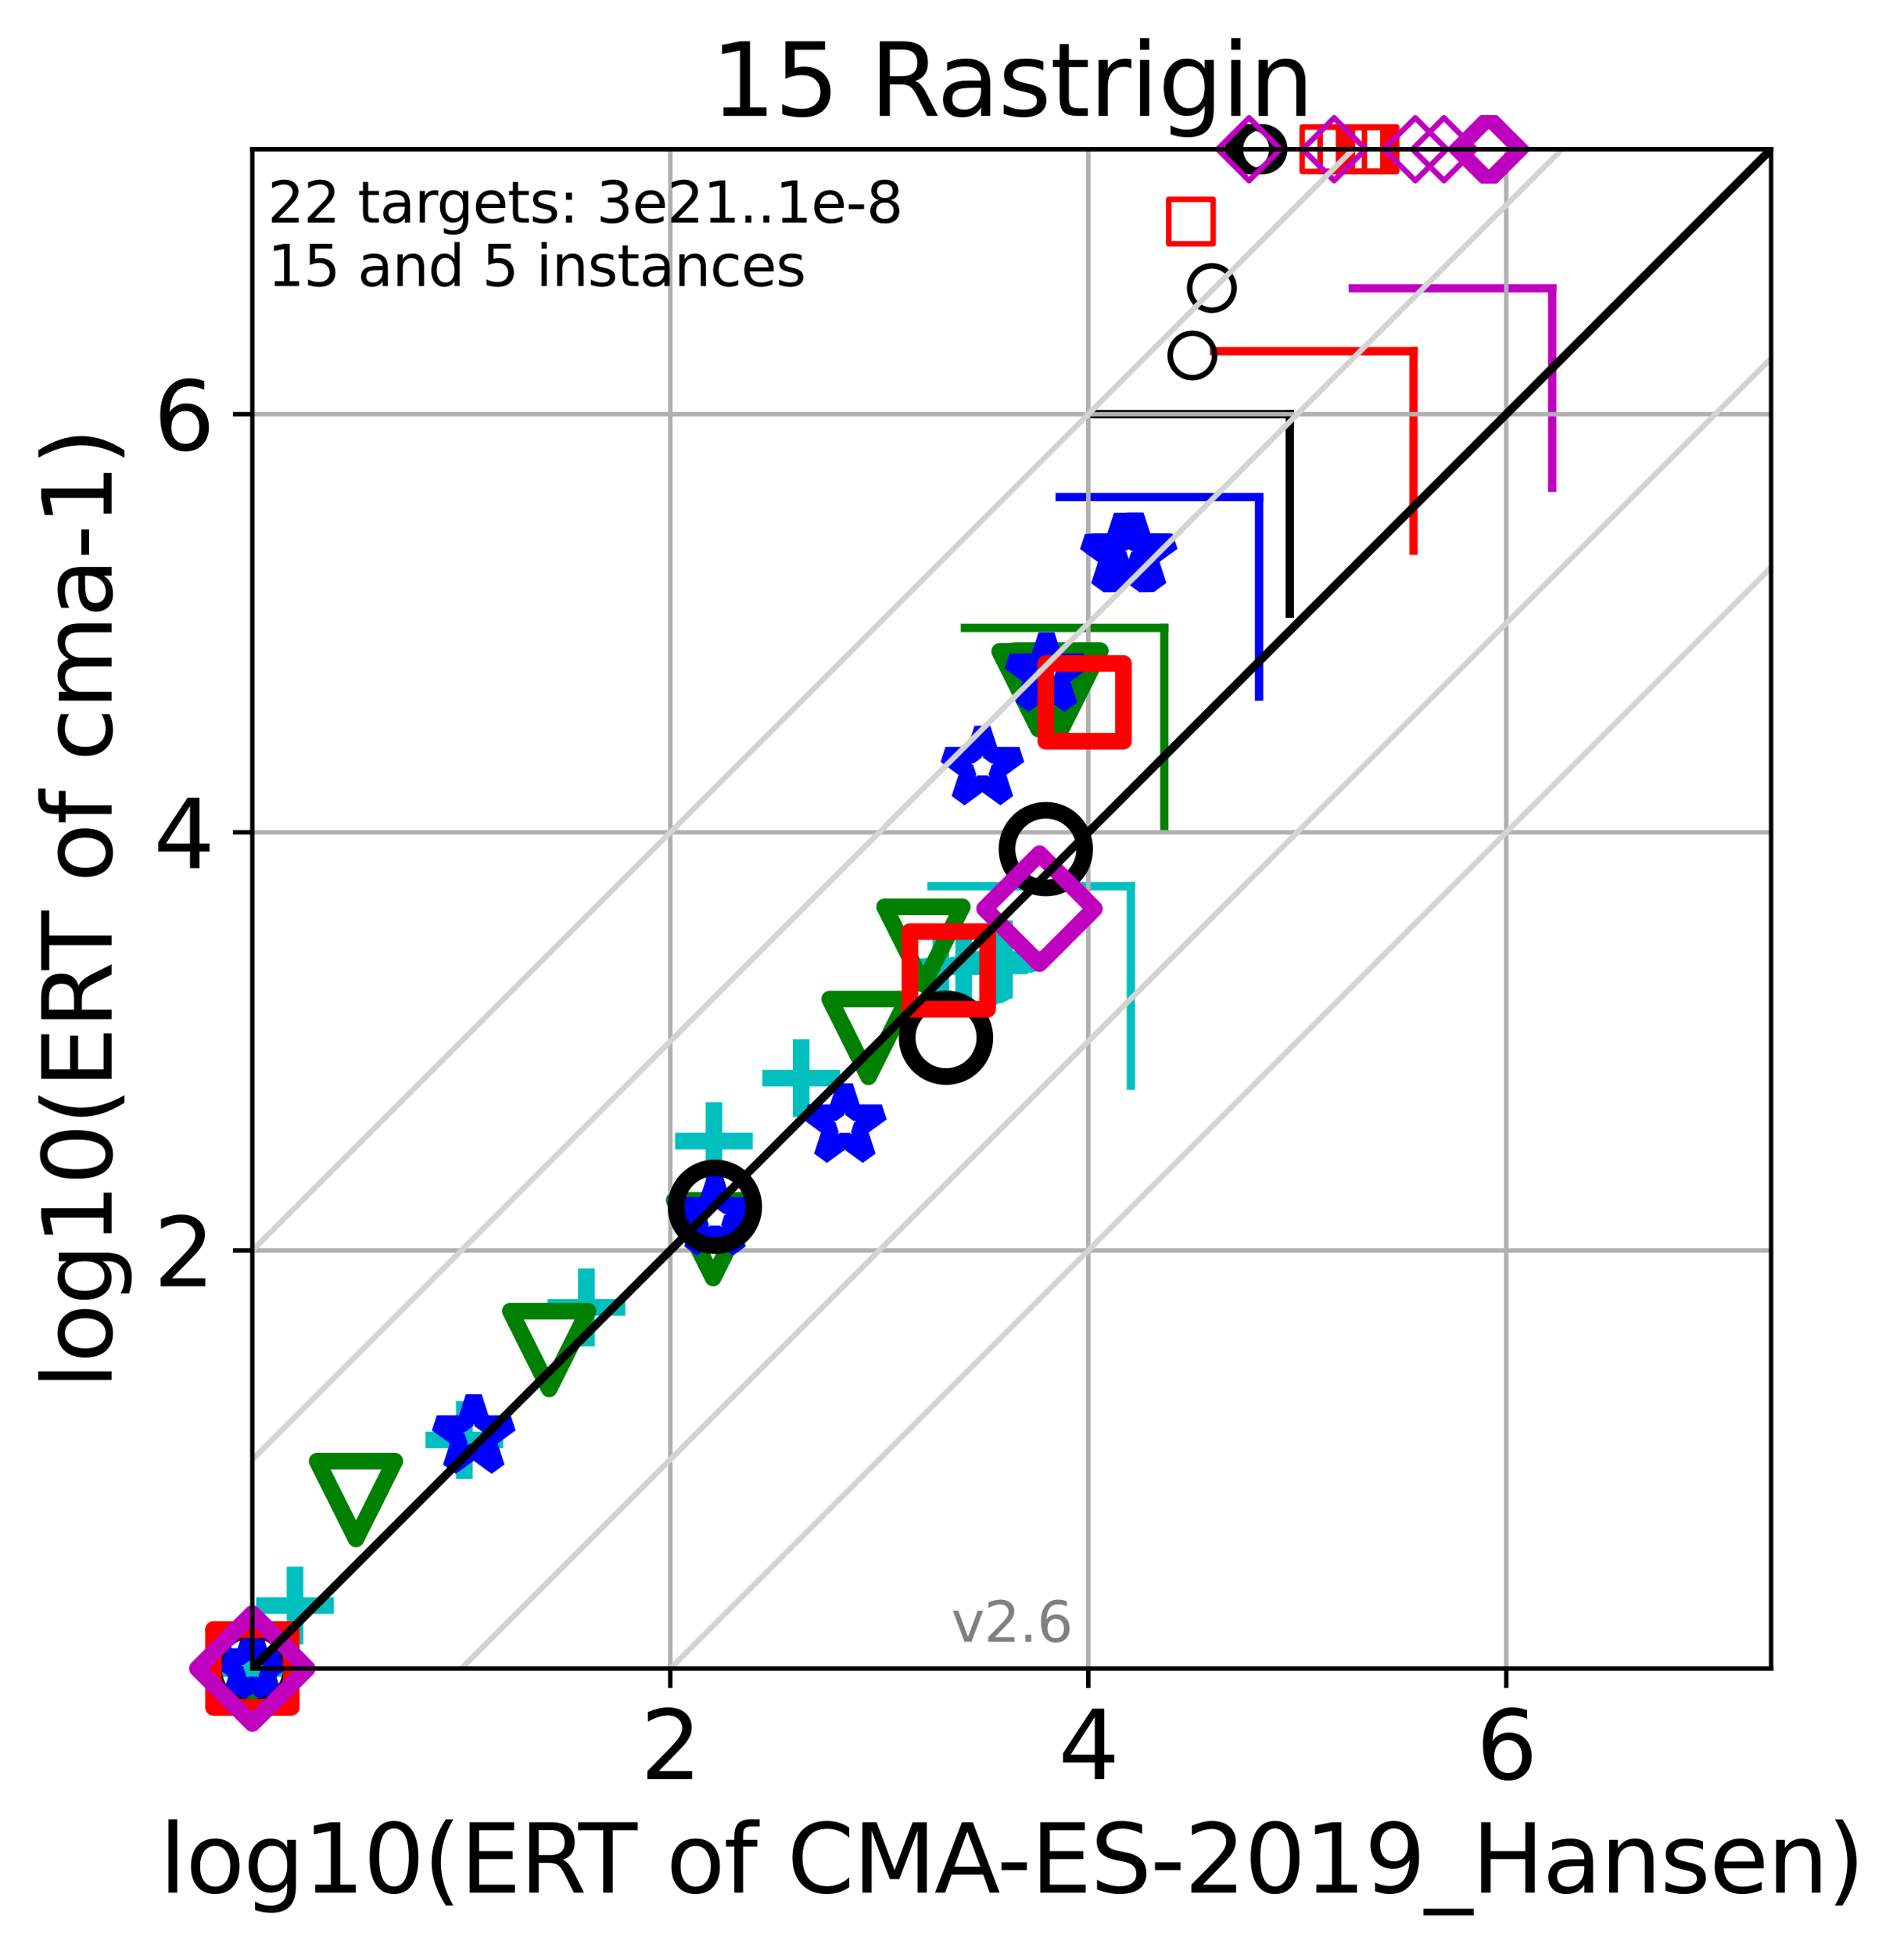 <?xml version="1.0" encoding="utf-8" standalone="no"?>
<!DOCTYPE svg PUBLIC "-//W3C//DTD SVG 1.1//EN"
  "http://www.w3.org/Graphics/SVG/1.1/DTD/svg11.dtd">
<svg xmlns:xlink="http://www.w3.org/1999/xlink" width="343.054pt" height="352.096pt" viewBox="0 0 343.054 352.096" xmlns="http://www.w3.org/2000/svg" version="1.1">
 <defs>
  <style type="text/css">*{stroke-linejoin: round; stroke-linecap: butt}</style>
 </defs>
 <g id="figure_1">
  <g id="patch_1">
   <path d="M 0 352.096 
L 343.054 352.096 
L 343.054 0 
L 0 0 
z
" style="fill: #ffffff"/>
  </g>
  <g id="axes_1">
   <g id="patch_2">
    <path d="M 45.469 300.517 
L 319.109 300.517 
L 319.109 26.877 
L 45.469 26.877 
z
" style="fill: #ffffff"/>
   </g>
   <g id="line2d_1">
    <path d="M 203.756 195.548 
L 203.756 159.618 
" clip-path="url(#pf70900d692)" style="fill: none; stroke: #00bfbf; stroke-width: 1.5; stroke-linecap: square"/>
   </g>
   <g id="line2d_2">
    <path d="M 167.825 159.618 
L 203.756 159.618 
" clip-path="url(#pf70900d692)" style="fill: none; stroke: #00bfbf; stroke-width: 1.5; stroke-linecap: square"/>
   </g>
   <g id="line2d_3">
    <path d="M 209.786 149.016 
L 209.786 113.086 
" clip-path="url(#pf70900d692)" style="fill: none; stroke: #008000; stroke-width: 1.5; stroke-linecap: square"/>
   </g>
   <g id="line2d_4">
    <path d="M 173.856 113.086 
L 209.786 113.086 
" clip-path="url(#pf70900d692)" style="fill: none; stroke: #008000; stroke-width: 1.5; stroke-linecap: square"/>
   </g>
   <g id="line2d_5">
    <path d="M 226.854 125.453 
L 226.854 89.522 
" clip-path="url(#pf70900d692)" style="fill: none; stroke: #0000ff; stroke-width: 1.5; stroke-linecap: square"/>
   </g>
   <g id="line2d_6">
    <path d="M 190.924 89.522 
L 226.854 89.522 
" clip-path="url(#pf70900d692)" style="fill: none; stroke: #0000ff; stroke-width: 1.5; stroke-linecap: square"/>
   </g>
   <g id="line2d_7">
    <path d="M 232.385 110.527 
L 232.385 74.597 
" clip-path="url(#pf70900d692)" style="fill: none; stroke: #000000; stroke-width: 1.5; stroke-linecap: square"/>
   </g>
   <g id="line2d_8">
    <path d="M 196.455 74.597 
L 232.385 74.597 
" clip-path="url(#pf70900d692)" style="fill: none; stroke: #000000; stroke-width: 1.5; stroke-linecap: square"/>
   </g>
   <g id="line2d_9">
    <path d="M 254.68 99.193 
L 254.68 63.262 
" clip-path="url(#pf70900d692)" style="fill: none; stroke: #ff0000; stroke-width: 1.5; stroke-linecap: square"/>
   </g>
   <g id="line2d_10">
    <path d="M 218.75 63.262 
L 254.68 63.262 
" clip-path="url(#pf70900d692)" style="fill: none; stroke: #ff0000; stroke-width: 1.5; stroke-linecap: square"/>
   </g>
   <g id="line2d_11">
    <path d="M 279.665 87.858 
L 279.665 51.928 
" clip-path="url(#pf70900d692)" style="fill: none; stroke: #bf00bf; stroke-width: 1.5; stroke-linecap: square"/>
   </g>
   <g id="line2d_12">
    <path d="M 243.734 51.928 
L 279.665 51.928 
" clip-path="url(#pf70900d692)" style="fill: none; stroke: #bf00bf; stroke-width: 1.5; stroke-linecap: square"/>
   </g>
   <g id="matplotlib.axis_1">
    <g id="xtick_1">
     <g id="line2d_13">
      <path d="M 120.776 300.517 
L 120.776 26.877 
" clip-path="url(#pf70900d692)" style="fill: none; stroke: #b0b0b0; stroke-width: 0.8; stroke-linecap: square"/>
     </g>
     <g id="line2d_14">
      <defs>
       <path id="m48f3c6ae04" d="M 0 0 
L 0 3.5 
" style="stroke: #000000; stroke-width: 0.8"/>
      </defs>
      <g>
       <use xlink:href="#m48f3c6ae04" x="120.776" y="300.517" style="stroke: #000000; stroke-width: 0.8"/>
      </g>
     </g>
     <g id="text_1">
      <!-- 2 -->
      <g transform="translate(115.368 320.435)scale(0.17 -0.17)">
       <defs>
        <path id="DejaVuSans-32" d="M 1228 531 
L 3431 531 
L 3431 0 
L 469 0 
L 469 531 
Q 828 903 1448 1529 
Q 2069 2156 2228 2338 
Q 2531 2678 2651 2914 
Q 2772 3150 2772 3378 
Q 2772 3750 2511 3984 
Q 2250 4219 1831 4219 
Q 1534 4219 1204 4116 
Q 875 4013 500 3803 
L 500 4441 
Q 881 4594 1212 4672 
Q 1544 4750 1819 4750 
Q 2544 4750 2975 4387 
Q 3406 4025 3406 3419 
Q 3406 3131 3298 2873 
Q 3191 2616 2906 2266 
Q 2828 2175 2409 1742 
Q 1991 1309 1228 531 
z
" transform="scale(0.016)"/>
       </defs>
       <use xlink:href="#DejaVuSans-32"/>
      </g>
     </g>
    </g>
    <g id="xtick_2">
     <g id="line2d_15">
      <path d="M 196.082 300.517 
L 196.082 26.877 
" clip-path="url(#pf70900d692)" style="fill: none; stroke: #b0b0b0; stroke-width: 0.8; stroke-linecap: square"/>
     </g>
     <g id="line2d_16">
      <g>
       <use xlink:href="#m48f3c6ae04" x="196.082" y="300.517" style="stroke: #000000; stroke-width: 0.8"/>
      </g>
     </g>
     <g id="text_2">
      <!-- 4 -->
      <g transform="translate(190.674 320.435)scale(0.17 -0.17)">
       <defs>
        <path id="DejaVuSans-34" d="M 2419 4116 
L 825 1625 
L 2419 1625 
L 2419 4116 
z
M 2253 4666 
L 3047 4666 
L 3047 1625 
L 3713 1625 
L 3713 1100 
L 3047 1100 
L 3047 0 
L 2419 0 
L 2419 1100 
L 313 1100 
L 313 1709 
L 2253 4666 
z
" transform="scale(0.016)"/>
       </defs>
       <use xlink:href="#DejaVuSans-34"/>
      </g>
     </g>
    </g>
    <g id="xtick_3">
     <g id="line2d_17">
      <path d="M 271.389 300.517 
L 271.389 26.877 
" clip-path="url(#pf70900d692)" style="fill: none; stroke: #b0b0b0; stroke-width: 0.8; stroke-linecap: square"/>
     </g>
     <g id="line2d_18">
      <g>
       <use xlink:href="#m48f3c6ae04" x="271.389" y="300.517" style="stroke: #000000; stroke-width: 0.8"/>
      </g>
     </g>
     <g id="text_3">
      <!-- 6 -->
      <g transform="translate(265.981 320.435)scale(0.17 -0.17)">
       <defs>
        <path id="DejaVuSans-36" d="M 2113 2584 
Q 1688 2584 1439 2293 
Q 1191 2003 1191 1497 
Q 1191 994 1439 701 
Q 1688 409 2113 409 
Q 2538 409 2786 701 
Q 3034 994 3034 1497 
Q 3034 2003 2786 2293 
Q 2538 2584 2113 2584 
z
M 3366 4563 
L 3366 3988 
Q 3128 4100 2886 4159 
Q 2644 4219 2406 4219 
Q 1781 4219 1451 3797 
Q 1122 3375 1075 2522 
Q 1259 2794 1537 2939 
Q 1816 3084 2150 3084 
Q 2853 3084 3261 2657 
Q 3669 2231 3669 1497 
Q 3669 778 3244 343 
Q 2819 -91 2113 -91 
Q 1303 -91 875 529 
Q 447 1150 447 2328 
Q 447 3434 972 4092 
Q 1497 4750 2381 4750 
Q 2619 4750 2861 4703 
Q 3103 4656 3366 4563 
z
" transform="scale(0.016)"/>
       </defs>
       <use xlink:href="#DejaVuSans-36"/>
      </g>
     </g>
    </g>
    <g id="text_4">
     <!-- log10(ERT of CMA-ES-2019_Hansen) -->
     <g transform="translate(28.725 340.887)scale(0.17 -0.17)">
      <defs>
       <path id="DejaVuSans-6c" d="M 603 4863 
L 1178 4863 
L 1178 0 
L 603 0 
L 603 4863 
z
" transform="scale(0.016)"/>
       <path id="DejaVuSans-6f" d="M 1959 3097 
Q 1497 3097 1228 2736 
Q 959 2375 959 1747 
Q 959 1119 1226 758 
Q 1494 397 1959 397 
Q 2419 397 2687 759 
Q 2956 1122 2956 1747 
Q 2956 2369 2687 2733 
Q 2419 3097 1959 3097 
z
M 1959 3584 
Q 2709 3584 3137 3096 
Q 3566 2609 3566 1747 
Q 3566 888 3137 398 
Q 2709 -91 1959 -91 
Q 1206 -91 779 398 
Q 353 888 353 1747 
Q 353 2609 779 3096 
Q 1206 3584 1959 3584 
z
" transform="scale(0.016)"/>
       <path id="DejaVuSans-67" d="M 2906 1791 
Q 2906 2416 2648 2759 
Q 2391 3103 1925 3103 
Q 1463 3103 1205 2759 
Q 947 2416 947 1791 
Q 947 1169 1205 825 
Q 1463 481 1925 481 
Q 2391 481 2648 825 
Q 2906 1169 2906 1791 
z
M 3481 434 
Q 3481 -459 3084 -895 
Q 2688 -1331 1869 -1331 
Q 1566 -1331 1297 -1286 
Q 1028 -1241 775 -1147 
L 775 -588 
Q 1028 -725 1275 -790 
Q 1522 -856 1778 -856 
Q 2344 -856 2625 -561 
Q 2906 -266 2906 331 
L 2906 616 
Q 2728 306 2450 153 
Q 2172 0 1784 0 
Q 1141 0 747 490 
Q 353 981 353 1791 
Q 353 2603 747 3093 
Q 1141 3584 1784 3584 
Q 2172 3584 2450 3431 
Q 2728 3278 2906 2969 
L 2906 3500 
L 3481 3500 
L 3481 434 
z
" transform="scale(0.016)"/>
       <path id="DejaVuSans-31" d="M 794 531 
L 1825 531 
L 1825 4091 
L 703 3866 
L 703 4441 
L 1819 4666 
L 2450 4666 
L 2450 531 
L 3481 531 
L 3481 0 
L 794 0 
L 794 531 
z
" transform="scale(0.016)"/>
       <path id="DejaVuSans-30" d="M 2034 4250 
Q 1547 4250 1301 3770 
Q 1056 3291 1056 2328 
Q 1056 1369 1301 889 
Q 1547 409 2034 409 
Q 2525 409 2770 889 
Q 3016 1369 3016 2328 
Q 3016 3291 2770 3770 
Q 2525 4250 2034 4250 
z
M 2034 4750 
Q 2819 4750 3233 4129 
Q 3647 3509 3647 2328 
Q 3647 1150 3233 529 
Q 2819 -91 2034 -91 
Q 1250 -91 836 529 
Q 422 1150 422 2328 
Q 422 3509 836 4129 
Q 1250 4750 2034 4750 
z
" transform="scale(0.016)"/>
       <path id="DejaVuSans-28" d="M 1984 4856 
Q 1566 4138 1362 3434 
Q 1159 2731 1159 2009 
Q 1159 1288 1364 580 
Q 1569 -128 1984 -844 
L 1484 -844 
Q 1016 -109 783 600 
Q 550 1309 550 2009 
Q 550 2706 781 3412 
Q 1013 4119 1484 4856 
L 1984 4856 
z
" transform="scale(0.016)"/>
       <path id="DejaVuSans-45" d="M 628 4666 
L 3578 4666 
L 3578 4134 
L 1259 4134 
L 1259 2753 
L 3481 2753 
L 3481 2222 
L 1259 2222 
L 1259 531 
L 3634 531 
L 3634 0 
L 628 0 
L 628 4666 
z
" transform="scale(0.016)"/>
       <path id="DejaVuSans-52" d="M 2841 2188 
Q 3044 2119 3236 1894 
Q 3428 1669 3622 1275 
L 4263 0 
L 3584 0 
L 2988 1197 
Q 2756 1666 2539 1819 
Q 2322 1972 1947 1972 
L 1259 1972 
L 1259 0 
L 628 0 
L 628 4666 
L 2053 4666 
Q 2853 4666 3247 4331 
Q 3641 3997 3641 3322 
Q 3641 2881 3436 2590 
Q 3231 2300 2841 2188 
z
M 1259 4147 
L 1259 2491 
L 2053 2491 
Q 2509 2491 2742 2702 
Q 2975 2913 2975 3322 
Q 2975 3731 2742 3939 
Q 2509 4147 2053 4147 
L 1259 4147 
z
" transform="scale(0.016)"/>
       <path id="DejaVuSans-54" d="M -19 4666 
L 3928 4666 
L 3928 4134 
L 2272 4134 
L 2272 0 
L 1638 0 
L 1638 4134 
L -19 4134 
L -19 4666 
z
" transform="scale(0.016)"/>
       <path id="DejaVuSans-20" transform="scale(0.016)"/>
       <path id="DejaVuSans-66" d="M 2375 4863 
L 2375 4384 
L 1825 4384 
Q 1516 4384 1395 4259 
Q 1275 4134 1275 3809 
L 1275 3500 
L 2222 3500 
L 2222 3053 
L 1275 3053 
L 1275 0 
L 697 0 
L 697 3053 
L 147 3053 
L 147 3500 
L 697 3500 
L 697 3744 
Q 697 4328 969 4595 
Q 1241 4863 1831 4863 
L 2375 4863 
z
" transform="scale(0.016)"/>
       <path id="DejaVuSans-43" d="M 4122 4306 
L 4122 3641 
Q 3803 3938 3442 4084 
Q 3081 4231 2675 4231 
Q 1875 4231 1450 3742 
Q 1025 3253 1025 2328 
Q 1025 1406 1450 917 
Q 1875 428 2675 428 
Q 3081 428 3442 575 
Q 3803 722 4122 1019 
L 4122 359 
Q 3791 134 3420 21 
Q 3050 -91 2638 -91 
Q 1578 -91 968 557 
Q 359 1206 359 2328 
Q 359 3453 968 4101 
Q 1578 4750 2638 4750 
Q 3056 4750 3426 4639 
Q 3797 4528 4122 4306 
z
" transform="scale(0.016)"/>
       <path id="DejaVuSans-4d" d="M 628 4666 
L 1569 4666 
L 2759 1491 
L 3956 4666 
L 4897 4666 
L 4897 0 
L 4281 0 
L 4281 4097 
L 3078 897 
L 2444 897 
L 1241 4097 
L 1241 0 
L 628 0 
L 628 4666 
z
" transform="scale(0.016)"/>
       <path id="DejaVuSans-41" d="M 2188 4044 
L 1331 1722 
L 3047 1722 
L 2188 4044 
z
M 1831 4666 
L 2547 4666 
L 4325 0 
L 3669 0 
L 3244 1197 
L 1141 1197 
L 716 0 
L 50 0 
L 1831 4666 
z
" transform="scale(0.016)"/>
       <path id="DejaVuSans-2d" d="M 313 2009 
L 1997 2009 
L 1997 1497 
L 313 1497 
L 313 2009 
z
" transform="scale(0.016)"/>
       <path id="DejaVuSans-53" d="M 3425 4513 
L 3425 3897 
Q 3066 4069 2747 4153 
Q 2428 4238 2131 4238 
Q 1616 4238 1336 4038 
Q 1056 3838 1056 3469 
Q 1056 3159 1242 3001 
Q 1428 2844 1947 2747 
L 2328 2669 
Q 3034 2534 3370 2195 
Q 3706 1856 3706 1288 
Q 3706 609 3251 259 
Q 2797 -91 1919 -91 
Q 1588 -91 1214 -16 
Q 841 59 441 206 
L 441 856 
Q 825 641 1194 531 
Q 1563 422 1919 422 
Q 2459 422 2753 634 
Q 3047 847 3047 1241 
Q 3047 1584 2836 1778 
Q 2625 1972 2144 2069 
L 1759 2144 
Q 1053 2284 737 2584 
Q 422 2884 422 3419 
Q 422 4038 858 4394 
Q 1294 4750 2059 4750 
Q 2388 4750 2728 4690 
Q 3069 4631 3425 4513 
z
" transform="scale(0.016)"/>
       <path id="DejaVuSans-39" d="M 703 97 
L 703 672 
Q 941 559 1184 500 
Q 1428 441 1663 441 
Q 2288 441 2617 861 
Q 2947 1281 2994 2138 
Q 2813 1869 2534 1725 
Q 2256 1581 1919 1581 
Q 1219 1581 811 2004 
Q 403 2428 403 3163 
Q 403 3881 828 4315 
Q 1253 4750 1959 4750 
Q 2769 4750 3195 4129 
Q 3622 3509 3622 2328 
Q 3622 1225 3098 567 
Q 2575 -91 1691 -91 
Q 1453 -91 1209 -44 
Q 966 3 703 97 
z
M 1959 2075 
Q 2384 2075 2632 2365 
Q 2881 2656 2881 3163 
Q 2881 3666 2632 3958 
Q 2384 4250 1959 4250 
Q 1534 4250 1286 3958 
Q 1038 3666 1038 3163 
Q 1038 2656 1286 2365 
Q 1534 2075 1959 2075 
z
" transform="scale(0.016)"/>
       <path id="DejaVuSans-5f" d="M 3263 -1063 
L 3263 -1509 
L -63 -1509 
L -63 -1063 
L 3263 -1063 
z
" transform="scale(0.016)"/>
       <path id="DejaVuSans-48" d="M 628 4666 
L 1259 4666 
L 1259 2753 
L 3553 2753 
L 3553 4666 
L 4184 4666 
L 4184 0 
L 3553 0 
L 3553 2222 
L 1259 2222 
L 1259 0 
L 628 0 
L 628 4666 
z
" transform="scale(0.016)"/>
       <path id="DejaVuSans-61" d="M 2194 1759 
Q 1497 1759 1228 1600 
Q 959 1441 959 1056 
Q 959 750 1161 570 
Q 1363 391 1709 391 
Q 2188 391 2477 730 
Q 2766 1069 2766 1631 
L 2766 1759 
L 2194 1759 
z
M 3341 1997 
L 3341 0 
L 2766 0 
L 2766 531 
Q 2569 213 2275 61 
Q 1981 -91 1556 -91 
Q 1019 -91 701 211 
Q 384 513 384 1019 
Q 384 1609 779 1909 
Q 1175 2209 1959 2209 
L 2766 2209 
L 2766 2266 
Q 2766 2663 2505 2880 
Q 2244 3097 1772 3097 
Q 1472 3097 1187 3025 
Q 903 2953 641 2809 
L 641 3341 
Q 956 3463 1253 3523 
Q 1550 3584 1831 3584 
Q 2591 3584 2966 3190 
Q 3341 2797 3341 1997 
z
" transform="scale(0.016)"/>
       <path id="DejaVuSans-6e" d="M 3513 2113 
L 3513 0 
L 2938 0 
L 2938 2094 
Q 2938 2591 2744 2837 
Q 2550 3084 2163 3084 
Q 1697 3084 1428 2787 
Q 1159 2491 1159 1978 
L 1159 0 
L 581 0 
L 581 3500 
L 1159 3500 
L 1159 2956 
Q 1366 3272 1645 3428 
Q 1925 3584 2291 3584 
Q 2894 3584 3203 3211 
Q 3513 2838 3513 2113 
z
" transform="scale(0.016)"/>
       <path id="DejaVuSans-73" d="M 2834 3397 
L 2834 2853 
Q 2591 2978 2328 3040 
Q 2066 3103 1784 3103 
Q 1356 3103 1142 2972 
Q 928 2841 928 2578 
Q 928 2378 1081 2264 
Q 1234 2150 1697 2047 
L 1894 2003 
Q 2506 1872 2764 1633 
Q 3022 1394 3022 966 
Q 3022 478 2636 193 
Q 2250 -91 1575 -91 
Q 1294 -91 989 -36 
Q 684 19 347 128 
L 347 722 
Q 666 556 975 473 
Q 1284 391 1588 391 
Q 1994 391 2212 530 
Q 2431 669 2431 922 
Q 2431 1156 2273 1281 
Q 2116 1406 1581 1522 
L 1381 1569 
Q 847 1681 609 1914 
Q 372 2147 372 2553 
Q 372 3047 722 3315 
Q 1072 3584 1716 3584 
Q 2034 3584 2315 3537 
Q 2597 3491 2834 3397 
z
" transform="scale(0.016)"/>
       <path id="DejaVuSans-65" d="M 3597 1894 
L 3597 1613 
L 953 1613 
Q 991 1019 1311 708 
Q 1631 397 2203 397 
Q 2534 397 2845 478 
Q 3156 559 3463 722 
L 3463 178 
Q 3153 47 2828 -22 
Q 2503 -91 2169 -91 
Q 1331 -91 842 396 
Q 353 884 353 1716 
Q 353 2575 817 3079 
Q 1281 3584 2069 3584 
Q 2775 3584 3186 3129 
Q 3597 2675 3597 1894 
z
M 3022 2063 
Q 3016 2534 2758 2815 
Q 2500 3097 2075 3097 
Q 1594 3097 1305 2825 
Q 1016 2553 972 2059 
L 3022 2063 
z
" transform="scale(0.016)"/>
       <path id="DejaVuSans-29" d="M 513 4856 
L 1013 4856 
Q 1481 4119 1714 3412 
Q 1947 2706 1947 2009 
Q 1947 1309 1714 600 
Q 1481 -109 1013 -844 
L 513 -844 
Q 928 -128 1133 580 
Q 1338 1288 1338 2009 
Q 1338 2731 1133 3434 
Q 928 4138 513 4856 
z
" transform="scale(0.016)"/>
      </defs>
      <use xlink:href="#DejaVuSans-6c"/>
      <use xlink:href="#DejaVuSans-6f" x="27.783"/>
      <use xlink:href="#DejaVuSans-67" x="88.965"/>
      <use xlink:href="#DejaVuSans-31" x="152.441"/>
      <use xlink:href="#DejaVuSans-30" x="216.064"/>
      <use xlink:href="#DejaVuSans-28" x="279.688"/>
      <use xlink:href="#DejaVuSans-45" x="318.701"/>
      <use xlink:href="#DejaVuSans-52" x="381.885"/>
      <use xlink:href="#DejaVuSans-54" x="444.117"/>
      <use xlink:href="#DejaVuSans-20" x="505.201"/>
      <use xlink:href="#DejaVuSans-6f" x="536.988"/>
      <use xlink:href="#DejaVuSans-66" x="598.17"/>
      <use xlink:href="#DejaVuSans-20" x="633.375"/>
      <use xlink:href="#DejaVuSans-43" x="665.162"/>
      <use xlink:href="#DejaVuSans-4d" x="734.986"/>
      <use xlink:href="#DejaVuSans-41" x="821.266"/>
      <use xlink:href="#DejaVuSans-2d" x="887.424"/>
      <use xlink:href="#DejaVuSans-45" x="923.508"/>
      <use xlink:href="#DejaVuSans-53" x="986.691"/>
      <use xlink:href="#DejaVuSans-2d" x="1050.168"/>
      <use xlink:href="#DejaVuSans-32" x="1086.252"/>
      <use xlink:href="#DejaVuSans-30" x="1149.875"/>
      <use xlink:href="#DejaVuSans-31" x="1213.498"/>
      <use xlink:href="#DejaVuSans-39" x="1277.121"/>
      <use xlink:href="#DejaVuSans-5f" x="1340.744"/>
      <use xlink:href="#DejaVuSans-48" x="1390.744"/>
      <use xlink:href="#DejaVuSans-61" x="1465.939"/>
      <use xlink:href="#DejaVuSans-6e" x="1527.219"/>
      <use xlink:href="#DejaVuSans-73" x="1590.598"/>
      <use xlink:href="#DejaVuSans-65" x="1642.697"/>
      <use xlink:href="#DejaVuSans-6e" x="1704.221"/>
      <use xlink:href="#DejaVuSans-29" x="1767.6"/>
     </g>
    </g>
   </g>
   <g id="matplotlib.axis_2">
    <g id="ytick_1">
     <g id="line2d_19">
      <path d="M 45.469 225.211 
L 319.109 225.211 
" clip-path="url(#pf70900d692)" style="fill: none; stroke: #b0b0b0; stroke-width: 0.8; stroke-linecap: square"/>
     </g>
     <g id="line2d_20">
      <defs>
       <path id="m27d00600ae" d="M 0 0 
L -3.5 0 
" style="stroke: #000000; stroke-width: 0.8"/>
      </defs>
      <g>
       <use xlink:href="#m27d00600ae" x="45.469" y="225.211" style="stroke: #000000; stroke-width: 0.8"/>
      </g>
     </g>
     <g id="text_5">
      <!-- 2 -->
      <g transform="translate(27.653 231.669)scale(0.17 -0.17)">
       <use xlink:href="#DejaVuSans-32"/>
      </g>
     </g>
    </g>
    <g id="ytick_2">
     <g id="line2d_21">
      <path d="M 45.469 149.904 
L 319.109 149.904 
" clip-path="url(#pf70900d692)" style="fill: none; stroke: #b0b0b0; stroke-width: 0.8; stroke-linecap: square"/>
     </g>
     <g id="line2d_22">
      <g>
       <use xlink:href="#m27d00600ae" x="45.469" y="149.904" style="stroke: #000000; stroke-width: 0.8"/>
      </g>
     </g>
     <g id="text_6">
      <!-- 4 -->
      <g transform="translate(27.653 156.363)scale(0.17 -0.17)">
       <use xlink:href="#DejaVuSans-34"/>
      </g>
     </g>
    </g>
    <g id="ytick_3">
     <g id="line2d_23">
      <path d="M 45.469 74.597 
L 319.109 74.597 
" clip-path="url(#pf70900d692)" style="fill: none; stroke: #b0b0b0; stroke-width: 0.8; stroke-linecap: square"/>
     </g>
     <g id="line2d_24">
      <g>
       <use xlink:href="#m27d00600ae" x="45.469" y="74.597" style="stroke: #000000; stroke-width: 0.8"/>
      </g>
     </g>
     <g id="text_7">
      <!-- 6 -->
      <g transform="translate(27.653 81.056)scale(0.17 -0.17)">
       <use xlink:href="#DejaVuSans-36"/>
      </g>
     </g>
    </g>
    <g id="text_8">
     <!-- log10(ERT of cma-1) -->
     <g transform="translate(20.117 250.19)rotate(-90)scale(0.17 -0.17)">
      <defs>
       <path id="DejaVuSans-63" d="M 3122 3366 
L 3122 2828 
Q 2878 2963 2633 3030 
Q 2388 3097 2138 3097 
Q 1578 3097 1268 2742 
Q 959 2388 959 1747 
Q 959 1106 1268 751 
Q 1578 397 2138 397 
Q 2388 397 2633 464 
Q 2878 531 3122 666 
L 3122 134 
Q 2881 22 2623 -34 
Q 2366 -91 2075 -91 
Q 1284 -91 818 406 
Q 353 903 353 1747 
Q 353 2603 823 3093 
Q 1294 3584 2113 3584 
Q 2378 3584 2631 3529 
Q 2884 3475 3122 3366 
z
" transform="scale(0.016)"/>
       <path id="DejaVuSans-6d" d="M 3328 2828 
Q 3544 3216 3844 3400 
Q 4144 3584 4550 3584 
Q 5097 3584 5394 3201 
Q 5691 2819 5691 2113 
L 5691 0 
L 5113 0 
L 5113 2094 
Q 5113 2597 4934 2840 
Q 4756 3084 4391 3084 
Q 3944 3084 3684 2787 
Q 3425 2491 3425 1978 
L 3425 0 
L 2847 0 
L 2847 2094 
Q 2847 2600 2669 2842 
Q 2491 3084 2119 3084 
Q 1678 3084 1418 2786 
Q 1159 2488 1159 1978 
L 1159 0 
L 581 0 
L 581 3500 
L 1159 3500 
L 1159 2956 
Q 1356 3278 1631 3431 
Q 1906 3584 2284 3584 
Q 2666 3584 2933 3390 
Q 3200 3197 3328 2828 
z
" transform="scale(0.016)"/>
      </defs>
      <use xlink:href="#DejaVuSans-6c"/>
      <use xlink:href="#DejaVuSans-6f" x="27.783"/>
      <use xlink:href="#DejaVuSans-67" x="88.965"/>
      <use xlink:href="#DejaVuSans-31" x="152.441"/>
      <use xlink:href="#DejaVuSans-30" x="216.064"/>
      <use xlink:href="#DejaVuSans-28" x="279.688"/>
      <use xlink:href="#DejaVuSans-45" x="318.701"/>
      <use xlink:href="#DejaVuSans-52" x="381.885"/>
      <use xlink:href="#DejaVuSans-54" x="444.117"/>
      <use xlink:href="#DejaVuSans-20" x="505.201"/>
      <use xlink:href="#DejaVuSans-6f" x="536.988"/>
      <use xlink:href="#DejaVuSans-66" x="598.17"/>
      <use xlink:href="#DejaVuSans-20" x="633.375"/>
      <use xlink:href="#DejaVuSans-63" x="665.162"/>
      <use xlink:href="#DejaVuSans-6d" x="720.143"/>
      <use xlink:href="#DejaVuSans-61" x="817.555"/>
      <use xlink:href="#DejaVuSans-2d" x="878.834"/>
      <use xlink:href="#DejaVuSans-31" x="914.918"/>
      <use xlink:href="#DejaVuSans-29" x="978.541"/>
     </g>
    </g>
   </g>
   <g id="line2d_25">
    <defs>
     <path id="m5f47c1f7a0" d="M -7 0 
L 7 0 
M 0 7 
L 0 -7 
" style="stroke: #00bfbf; stroke-width: 3"/>
    </defs>
    <g>
     <use xlink:href="#m5f47c1f7a0" x="45.469" y="300.517" style="fill-opacity: 0; stroke: #00bfbf; stroke-width: 3"/>
     <use xlink:href="#m5f47c1f7a0" x="53.155" y="289.182" style="fill-opacity: 0; stroke: #00bfbf; stroke-width: 3"/>
     <use xlink:href="#m5f47c1f7a0" x="83.659" y="259.346" style="fill-opacity: 0; stroke: #00bfbf; stroke-width: 3"/>
     <use xlink:href="#m5f47c1f7a0" x="105.655" y="235.47" style="fill-opacity: 0; stroke: #00bfbf; stroke-width: 3"/>
     <use xlink:href="#m5f47c1f7a0" x="128.638" y="205.509" style="fill-opacity: 0; stroke: #00bfbf; stroke-width: 3"/>
     <use xlink:href="#m5f47c1f7a0" x="144.354" y="194.189" style="fill-opacity: 0; stroke: #00bfbf; stroke-width: 3"/>
     <use xlink:href="#m5f47c1f7a0" x="169.521" y="174.094" style="fill-opacity: 0; stroke: #00bfbf; stroke-width: 3"/>
     <use xlink:href="#m5f47c1f7a0" x="173.637" y="174.034" style="fill-opacity: 0; stroke: #00bfbf; stroke-width: 3"/>
     <use xlink:href="#m5f47c1f7a0" x="178.191" y="173.963" style="fill-opacity: 0; stroke: #00bfbf; stroke-width: 3"/>
     <use xlink:href="#m5f47c1f7a0" x="178.252" y="173.853" style="fill-opacity: 0; stroke: #00bfbf; stroke-width: 3"/>
     <use xlink:href="#m5f47c1f7a0" x="179.08" y="173.693" style="fill-opacity: 0; stroke: #00bfbf; stroke-width: 3"/>
     <use xlink:href="#m5f47c1f7a0" x="179.157" y="173.608" style="fill-opacity: 0; stroke: #00bfbf; stroke-width: 3"/>
     <use xlink:href="#m5f47c1f7a0" x="179.499" y="173.52" style="fill-opacity: 0; stroke: #00bfbf; stroke-width: 3"/>
     <use xlink:href="#m5f47c1f7a0" x="179.571" y="173.472" style="fill-opacity: 0; stroke: #00bfbf; stroke-width: 3"/>
     <use xlink:href="#m5f47c1f7a0" x="179.731" y="173.346" style="fill-opacity: 0; stroke: #00bfbf; stroke-width: 3"/>
     <use xlink:href="#m5f47c1f7a0" x="179.921" y="173.315" style="fill-opacity: 0; stroke: #00bfbf; stroke-width: 3"/>
     <use xlink:href="#m5f47c1f7a0" x="180.069" y="173.176" style="fill-opacity: 0; stroke: #00bfbf; stroke-width: 3"/>
     <use xlink:href="#m5f47c1f7a0" x="180.255" y="173.127" style="fill-opacity: 0; stroke: #00bfbf; stroke-width: 3"/>
     <use xlink:href="#m5f47c1f7a0" x="180.422" y="172.947" style="fill-opacity: 0; stroke: #00bfbf; stroke-width: 3"/>
     <use xlink:href="#m5f47c1f7a0" x="180.611" y="172.92" style="fill-opacity: 0; stroke: #00bfbf; stroke-width: 3"/>
     <use xlink:href="#m5f47c1f7a0" x="180.77" y="172.841" style="fill-opacity: 0; stroke: #00bfbf; stroke-width: 3"/>
     <use xlink:href="#m5f47c1f7a0" x="180.989" y="172.8" style="fill-opacity: 0; stroke: #00bfbf; stroke-width: 3"/>
    </g>
   </g>
   <g id="line2d_26">
    <defs>
     <path id="m55a230aa1b" d="M -0 7 
L 7 -7 
L -7 -7 
z
" style="stroke: #008000; stroke-width: 3; stroke-linejoin: miter"/>
    </defs>
    <g>
     <use xlink:href="#m55a230aa1b" x="45.469" y="300.517" style="fill-opacity: 0; stroke: #008000; stroke-width: 3; stroke-linejoin: miter"/>
     <use xlink:href="#m55a230aa1b" x="64.145" y="270.162" style="fill-opacity: 0; stroke: #008000; stroke-width: 3; stroke-linejoin: miter"/>
     <use xlink:href="#m55a230aa1b" x="98.956" y="243.143" style="fill-opacity: 0; stroke: #008000; stroke-width: 3; stroke-linejoin: miter"/>
     <use xlink:href="#m55a230aa1b" x="128.489" y="223.183" style="fill-opacity: 0; stroke: #008000; stroke-width: 3; stroke-linejoin: miter"/>
     <use xlink:href="#m55a230aa1b" x="156.488" y="186.938" style="fill-opacity: 0; stroke: #008000; stroke-width: 3; stroke-linejoin: miter"/>
     <use xlink:href="#m55a230aa1b" x="166.377" y="170.319" style="fill-opacity: 0; stroke: #008000; stroke-width: 3; stroke-linejoin: miter"/>
     <use xlink:href="#m55a230aa1b" x="187.113" y="124.316" style="fill-opacity: 0; stroke: #008000; stroke-width: 3; stroke-linejoin: miter"/>
     <use xlink:href="#m55a230aa1b" x="188.371" y="124.313" style="fill-opacity: 0; stroke: #008000; stroke-width: 3; stroke-linejoin: miter"/>
     <use xlink:href="#m55a230aa1b" x="188.734" y="124.299" style="fill-opacity: 0; stroke: #008000; stroke-width: 3; stroke-linejoin: miter"/>
     <use xlink:href="#m55a230aa1b" x="189.027" y="124.291" style="fill-opacity: 0; stroke: #008000; stroke-width: 3; stroke-linejoin: miter"/>
     <use xlink:href="#m55a230aa1b" x="189.468" y="124.287" style="fill-opacity: 0; stroke: #008000; stroke-width: 3; stroke-linejoin: miter"/>
     <use xlink:href="#m55a230aa1b" x="189.57" y="124.282" style="fill-opacity: 0; stroke: #008000; stroke-width: 3; stroke-linejoin: miter"/>
     <use xlink:href="#m55a230aa1b" x="189.795" y="124.274" style="fill-opacity: 0; stroke: #008000; stroke-width: 3; stroke-linejoin: miter"/>
     <use xlink:href="#m55a230aa1b" x="189.892" y="124.269" style="fill-opacity: 0; stroke: #008000; stroke-width: 3; stroke-linejoin: miter"/>
     <use xlink:href="#m55a230aa1b" x="190.103" y="124.263" style="fill-opacity: 0; stroke: #008000; stroke-width: 3; stroke-linejoin: miter"/>
     <use xlink:href="#m55a230aa1b" x="190.209" y="124.257" style="fill-opacity: 0; stroke: #008000; stroke-width: 3; stroke-linejoin: miter"/>
     <use xlink:href="#m55a230aa1b" x="190.508" y="124.252" style="fill-opacity: 0; stroke: #008000; stroke-width: 3; stroke-linejoin: miter"/>
     <use xlink:href="#m55a230aa1b" x="190.609" y="124.24" style="fill-opacity: 0; stroke: #008000; stroke-width: 3; stroke-linejoin: miter"/>
     <use xlink:href="#m55a230aa1b" x="190.844" y="124.235" style="fill-opacity: 0; stroke: #008000; stroke-width: 3; stroke-linejoin: miter"/>
     <use xlink:href="#m55a230aa1b" x="190.979" y="124.222" style="fill-opacity: 0; stroke: #008000; stroke-width: 3; stroke-linejoin: miter"/>
     <use xlink:href="#m55a230aa1b" x="191.183" y="124.219" style="fill-opacity: 0; stroke: #008000; stroke-width: 3; stroke-linejoin: miter"/>
     <use xlink:href="#m55a230aa1b" x="191.255" y="124.213" style="fill-opacity: 0; stroke: #008000; stroke-width: 3; stroke-linejoin: miter"/>
    </g>
   </g>
   <g id="line2d_27">
    <defs>
     <path id="mb9b88323d5" d="M 0 -7 
L -1.572 -2.163 
L -6.657 -2.163 
L -2.543 0.826 
L -4.114 5.663 
L -0 2.674 
L 4.114 5.663 
L 2.543 0.826 
L 6.657 -2.163 
L 1.572 -2.163 
z
" style="stroke: #0000ff; stroke-width: 3; stroke-linejoin: bevel"/>
    </defs>
    <g>
     <use xlink:href="#mb9b88323d5" x="45.469" y="300.517" style="fill-opacity: 0; stroke: #0000ff; stroke-width: 3; stroke-linejoin: bevel"/>
     <use xlink:href="#mb9b88323d5" x="85.36" y="258.574" style="fill-opacity: 0; stroke: #0000ff; stroke-width: 3; stroke-linejoin: bevel"/>
     <use xlink:href="#mb9b88323d5" x="128.825" y="219.27" style="fill-opacity: 0; stroke: #0000ff; stroke-width: 3; stroke-linejoin: bevel"/>
     <use xlink:href="#mb9b88323d5" x="152.22" y="202.574" style="fill-opacity: 0; stroke: #0000ff; stroke-width: 3; stroke-linejoin: bevel"/>
     <use xlink:href="#mb9b88323d5" x="177.006" y="138.172" style="fill-opacity: 0; stroke: #0000ff; stroke-width: 3; stroke-linejoin: bevel"/>
     <use xlink:href="#mb9b88323d5" x="188.546" y="121.343" style="fill-opacity: 0; stroke: #0000ff; stroke-width: 3; stroke-linejoin: bevel"/>
     <use xlink:href="#mb9b88323d5" x="202.134" y="99.839" style="fill-opacity: 0; stroke: #0000ff; stroke-width: 3; stroke-linejoin: bevel"/>
     <use xlink:href="#mb9b88323d5" x="202.312" y="99.837" style="fill-opacity: 0; stroke: #0000ff; stroke-width: 3; stroke-linejoin: bevel"/>
     <use xlink:href="#mb9b88323d5" x="202.625" y="99.833" style="fill-opacity: 0; stroke: #0000ff; stroke-width: 3; stroke-linejoin: bevel"/>
     <use xlink:href="#mb9b88323d5" x="202.724" y="99.83" style="fill-opacity: 0; stroke: #0000ff; stroke-width: 3; stroke-linejoin: bevel"/>
     <use xlink:href="#mb9b88323d5" x="202.944" y="99.827" style="fill-opacity: 0; stroke: #0000ff; stroke-width: 3; stroke-linejoin: bevel"/>
     <use xlink:href="#mb9b88323d5" x="203.054" y="99.826" style="fill-opacity: 0; stroke: #0000ff; stroke-width: 3; stroke-linejoin: bevel"/>
     <use xlink:href="#mb9b88323d5" x="203.304" y="99.822" style="fill-opacity: 0; stroke: #0000ff; stroke-width: 3; stroke-linejoin: bevel"/>
     <use xlink:href="#mb9b88323d5" x="203.392" y="99.82" style="fill-opacity: 0; stroke: #0000ff; stroke-width: 3; stroke-linejoin: bevel"/>
     <use xlink:href="#mb9b88323d5" x="203.555" y="99.817" style="fill-opacity: 0; stroke: #0000ff; stroke-width: 3; stroke-linejoin: bevel"/>
     <use xlink:href="#mb9b88323d5" x="203.715" y="99.815" style="fill-opacity: 0; stroke: #0000ff; stroke-width: 3; stroke-linejoin: bevel"/>
     <use xlink:href="#mb9b88323d5" x="203.908" y="99.812" style="fill-opacity: 0; stroke: #0000ff; stroke-width: 3; stroke-linejoin: bevel"/>
     <use xlink:href="#mb9b88323d5" x="204.09" y="99.809" style="fill-opacity: 0; stroke: #0000ff; stroke-width: 3; stroke-linejoin: bevel"/>
     <use xlink:href="#mb9b88323d5" x="204.241" y="99.807" style="fill-opacity: 0; stroke: #0000ff; stroke-width: 3; stroke-linejoin: bevel"/>
     <use xlink:href="#mb9b88323d5" x="204.357" y="99.804" style="fill-opacity: 0; stroke: #0000ff; stroke-width: 3; stroke-linejoin: bevel"/>
     <use xlink:href="#mb9b88323d5" x="204.523" y="99.8" style="fill-opacity: 0; stroke: #0000ff; stroke-width: 3; stroke-linejoin: bevel"/>
     <use xlink:href="#mb9b88323d5" x="204.612" y="99.797" style="fill-opacity: 0; stroke: #0000ff; stroke-width: 3; stroke-linejoin: bevel"/>
    </g>
   </g>
   <g id="line2d_28">
    <defs>
     <path id="mcf1ac0e25e" d="M 0 7 
C 1.856 7 3.637 6.262 4.95 4.95 
C 6.262 3.637 7 1.856 7 0 
C 7 -1.856 6.262 -3.637 4.95 -4.95 
C 3.637 -6.262 1.856 -7 0 -7 
C -1.856 -7 -3.637 -6.262 -4.95 -4.95 
C -6.262 -3.637 -7 -1.856 -7 0 
C -7 1.856 -6.262 3.637 -4.95 4.95 
C -3.637 6.262 -1.856 7 0 7 
z
" style="stroke: #000000; stroke-width: 3"/>
    </defs>
    <g>
     <use xlink:href="#mcf1ac0e25e" x="45.469" y="300.517" style="fill-opacity: 0; stroke: #000000; stroke-width: 3"/>
     <use xlink:href="#mcf1ac0e25e" x="128.805" y="217.342" style="fill-opacity: 0; stroke: #000000; stroke-width: 3"/>
     <use xlink:href="#mcf1ac0e25e" x="170.451" y="186.9" style="fill-opacity: 0; stroke: #000000; stroke-width: 3"/>
     <use xlink:href="#mcf1ac0e25e" x="188.43" y="152.933" style="fill-opacity: 0; stroke: #000000; stroke-width: 3"/>
    </g>
   </g>
   <g id="line2d_29">
    <defs>
     <path id="m2e39d06eb9" d="M 0 4 
C 1.061 4 2.078 3.579 2.828 2.828 
C 3.579 2.078 4 1.061 4 0 
C 4 -1.061 3.579 -2.078 2.828 -2.828 
C 2.078 -3.579 1.061 -4 0 -4 
C -1.061 -4 -2.078 -3.579 -2.828 -2.828 
C -3.579 -2.078 -4 -1.061 -4 0 
C -4 1.061 -3.579 2.078 -2.828 2.828 
C -2.078 3.579 -1.061 4 0 4 
z
" style="stroke: #000000"/>
    </defs>
    <g>
     <use xlink:href="#m2e39d06eb9" x="214.845" y="64.025" style="fill-opacity: 0; stroke: #000000"/>
     <use xlink:href="#m2e39d06eb9" x="218.345" y="51.879" style="fill-opacity: 0; stroke: #000000"/>
    </g>
   </g>
   <g id="line2d_30">
    <g>
     <use xlink:href="#m2e39d06eb9" x="225.167" y="26.877" style="fill-opacity: 0; stroke: #000000"/>
     <use xlink:href="#m2e39d06eb9" x="225.3" y="26.877" style="fill-opacity: 0; stroke: #000000"/>
     <use xlink:href="#m2e39d06eb9" x="225.516" y="26.877" style="fill-opacity: 0; stroke: #000000"/>
     <use xlink:href="#m2e39d06eb9" x="225.642" y="26.877" style="fill-opacity: 0; stroke: #000000"/>
     <use xlink:href="#m2e39d06eb9" x="225.852" y="26.877" style="fill-opacity: 0; stroke: #000000"/>
     <use xlink:href="#m2e39d06eb9" x="225.971" y="26.877" style="fill-opacity: 0; stroke: #000000"/>
     <use xlink:href="#m2e39d06eb9" x="226.158" y="26.877" style="fill-opacity: 0; stroke: #000000"/>
     <use xlink:href="#m2e39d06eb9" x="226.258" y="26.877" style="fill-opacity: 0; stroke: #000000"/>
     <use xlink:href="#m2e39d06eb9" x="226.475" y="26.877" style="fill-opacity: 0; stroke: #000000"/>
     <use xlink:href="#m2e39d06eb9" x="226.604" y="26.877" style="fill-opacity: 0; stroke: #000000"/>
     <use xlink:href="#m2e39d06eb9" x="226.776" y="26.877" style="fill-opacity: 0; stroke: #000000"/>
     <use xlink:href="#m2e39d06eb9" x="226.877" y="26.877" style="fill-opacity: 0; stroke: #000000"/>
     <use xlink:href="#m2e39d06eb9" x="227.069" y="26.877" style="fill-opacity: 0; stroke: #000000"/>
     <use xlink:href="#m2e39d06eb9" x="227.189" y="26.877" style="fill-opacity: 0; stroke: #000000"/>
     <use xlink:href="#m2e39d06eb9" x="227.37" y="26.877" style="fill-opacity: 0; stroke: #000000"/>
     <use xlink:href="#m2e39d06eb9" x="227.479" y="26.877" style="fill-opacity: 0; stroke: #000000"/>
    </g>
   </g>
   <g id="line2d_31">
    <defs>
     <path id="m43c6f7a04c" d="M -7 7 
L 7 7 
L 7 -7 
L -7 -7 
z
" style="stroke: #ff0000; stroke-width: 3; stroke-linejoin: miter"/>
    </defs>
    <g>
     <use xlink:href="#m43c6f7a04c" x="45.469" y="300.517" style="fill-opacity: 0; stroke: #ff0000; stroke-width: 3; stroke-linejoin: miter"/>
     <use xlink:href="#m43c6f7a04c" x="170.943" y="174.773" style="fill-opacity: 0; stroke: #ff0000; stroke-width: 3; stroke-linejoin: miter"/>
     <use xlink:href="#m43c6f7a04c" x="195.424" y="126.496" style="fill-opacity: 0; stroke: #ff0000; stroke-width: 3; stroke-linejoin: miter"/>
    </g>
   </g>
   <g id="line2d_32">
    <defs>
     <path id="m6ebd4590c9" d="M -4 4 
L 4 4 
L 4 -4 
L -4 -4 
z
" style="stroke: #ff0000; stroke-linejoin: miter"/>
    </defs>
    <g>
     <use xlink:href="#m6ebd4590c9" x="214.584" y="39.908" style="fill-opacity: 0; stroke: #ff0000; stroke-linejoin: miter"/>
    </g>
   </g>
   <g id="line2d_33">
    <g>
     <use xlink:href="#m6ebd4590c9" x="238.627" y="26.877" style="fill-opacity: 0; stroke: #ff0000; stroke-linejoin: miter"/>
     <use xlink:href="#m6ebd4590c9" x="241.85" y="26.877" style="fill-opacity: 0; stroke: #ff0000; stroke-linejoin: miter"/>
     <use xlink:href="#m6ebd4590c9" x="245.162" y="26.877" style="fill-opacity: 0; stroke: #ff0000; stroke-linejoin: miter"/>
     <use xlink:href="#m6ebd4590c9" x="245.325" y="26.877" style="fill-opacity: 0; stroke: #ff0000; stroke-linejoin: miter"/>
     <use xlink:href="#m6ebd4590c9" x="245.545" y="26.877" style="fill-opacity: 0; stroke: #ff0000; stroke-linejoin: miter"/>
     <use xlink:href="#m6ebd4590c9" x="245.695" y="26.877" style="fill-opacity: 0; stroke: #ff0000; stroke-linejoin: miter"/>
     <use xlink:href="#m6ebd4590c9" x="245.904" y="26.877" style="fill-opacity: 0; stroke: #ff0000; stroke-linejoin: miter"/>
     <use xlink:href="#m6ebd4590c9" x="246.03" y="26.877" style="fill-opacity: 0; stroke: #ff0000; stroke-linejoin: miter"/>
     <use xlink:href="#m6ebd4590c9" x="246.232" y="26.877" style="fill-opacity: 0; stroke: #ff0000; stroke-linejoin: miter"/>
     <use xlink:href="#m6ebd4590c9" x="246.355" y="26.877" style="fill-opacity: 0; stroke: #ff0000; stroke-linejoin: miter"/>
     <use xlink:href="#m6ebd4590c9" x="246.572" y="26.877" style="fill-opacity: 0; stroke: #ff0000; stroke-linejoin: miter"/>
     <use xlink:href="#m6ebd4590c9" x="246.694" y="26.877" style="fill-opacity: 0; stroke: #ff0000; stroke-linejoin: miter"/>
     <use xlink:href="#m6ebd4590c9" x="246.89" y="26.877" style="fill-opacity: 0; stroke: #ff0000; stroke-linejoin: miter"/>
     <use xlink:href="#m6ebd4590c9" x="247.012" y="26.877" style="fill-opacity: 0; stroke: #ff0000; stroke-linejoin: miter"/>
     <use xlink:href="#m6ebd4590c9" x="247.204" y="26.877" style="fill-opacity: 0; stroke: #ff0000; stroke-linejoin: miter"/>
     <use xlink:href="#m6ebd4590c9" x="247.338" y="26.877" style="fill-opacity: 0; stroke: #ff0000; stroke-linejoin: miter"/>
     <use xlink:href="#m6ebd4590c9" x="247.538" y="26.877" style="fill-opacity: 0; stroke: #ff0000; stroke-linejoin: miter"/>
     <use xlink:href="#m6ebd4590c9" x="247.66" y="26.877" style="fill-opacity: 0; stroke: #ff0000; stroke-linejoin: miter"/>
    </g>
   </g>
   <g id="line2d_34">
    <defs>
     <path id="m4127affeff" d="M -0 9.899 
L 9.899 0 
L 0 -9.899 
L -9.899 -0 
z
" style="stroke: #bf00bf; stroke-width: 3; stroke-linejoin: miter"/>
    </defs>
    <g>
     <use xlink:href="#m4127affeff" x="45.469" y="300.517" style="fill-opacity: 0; stroke: #bf00bf; stroke-width: 3; stroke-linejoin: miter"/>
     <use xlink:href="#m4127affeff" x="187.292" y="163.666" style="fill-opacity: 0; stroke: #bf00bf; stroke-width: 3; stroke-linejoin: miter"/>
    </g>
   </g>
   <g id="line2d_35">
    <defs>
     <path id="m233b66cd30" d="M -0 5.657 
L 5.657 0 
L 0 -5.657 
L -5.657 -0 
z
" style="stroke: #bf00bf; stroke-linejoin: miter"/>
    </defs>
    <g>
     <use xlink:href="#m233b66cd30" x="225.06" y="26.877" style="fill-opacity: 0; stroke: #bf00bf; stroke-linejoin: miter"/>
     <use xlink:href="#m233b66cd30" x="240.377" y="26.877" style="fill-opacity: 0; stroke: #bf00bf; stroke-linejoin: miter"/>
     <use xlink:href="#m233b66cd30" x="255.002" y="26.877" style="fill-opacity: 0; stroke: #bf00bf; stroke-linejoin: miter"/>
     <use xlink:href="#m233b66cd30" x="260.164" y="26.877" style="fill-opacity: 0; stroke: #bf00bf; stroke-linejoin: miter"/>
     <use xlink:href="#m233b66cd30" x="266.948" y="26.877" style="fill-opacity: 0; stroke: #bf00bf; stroke-linejoin: miter"/>
     <use xlink:href="#m233b66cd30" x="267.111" y="26.877" style="fill-opacity: 0; stroke: #bf00bf; stroke-linejoin: miter"/>
     <use xlink:href="#m233b66cd30" x="267.344" y="26.877" style="fill-opacity: 0; stroke: #bf00bf; stroke-linejoin: miter"/>
     <use xlink:href="#m233b66cd30" x="267.492" y="26.877" style="fill-opacity: 0; stroke: #bf00bf; stroke-linejoin: miter"/>
     <use xlink:href="#m233b66cd30" x="267.713" y="26.877" style="fill-opacity: 0; stroke: #bf00bf; stroke-linejoin: miter"/>
     <use xlink:href="#m233b66cd30" x="267.851" y="26.877" style="fill-opacity: 0; stroke: #bf00bf; stroke-linejoin: miter"/>
     <use xlink:href="#m233b66cd30" x="268.055" y="26.877" style="fill-opacity: 0; stroke: #bf00bf; stroke-linejoin: miter"/>
     <use xlink:href="#m233b66cd30" x="268.198" y="26.877" style="fill-opacity: 0; stroke: #bf00bf; stroke-linejoin: miter"/>
     <use xlink:href="#m233b66cd30" x="268.416" y="26.877" style="fill-opacity: 0; stroke: #bf00bf; stroke-linejoin: miter"/>
     <use xlink:href="#m233b66cd30" x="268.553" y="26.877" style="fill-opacity: 0; stroke: #bf00bf; stroke-linejoin: miter"/>
     <use xlink:href="#m233b66cd30" x="268.736" y="26.877" style="fill-opacity: 0; stroke: #bf00bf; stroke-linejoin: miter"/>
     <use xlink:href="#m233b66cd30" x="268.883" y="26.877" style="fill-opacity: 0; stroke: #bf00bf; stroke-linejoin: miter"/>
     <use xlink:href="#m233b66cd30" x="269.075" y="26.877" style="fill-opacity: 0; stroke: #bf00bf; stroke-linejoin: miter"/>
     <use xlink:href="#m233b66cd30" x="269.213" y="26.877" style="fill-opacity: 0; stroke: #bf00bf; stroke-linejoin: miter"/>
     <use xlink:href="#m233b66cd30" x="269.407" y="26.877" style="fill-opacity: 0; stroke: #bf00bf; stroke-linejoin: miter"/>
     <use xlink:href="#m233b66cd30" x="269.544" y="26.877" style="fill-opacity: 0; stroke: #bf00bf; stroke-linejoin: miter"/>
    </g>
   </g>
   <g id="line2d_36">
    <path d="M 45.469 300.517 
L 319.109 26.877 
" clip-path="url(#pf70900d692)" style="fill: none; stroke: #000000; stroke-width: 1.5; stroke-linecap: square"/>
   </g>
   <g id="line2d_37">
    <path d="M 83.122 300.517 
L 344.054 39.586 
" clip-path="url(#pf70900d692)" style="fill: none; stroke: #d3d3d3; stroke-linecap: square"/>
   </g>
   <g id="line2d_38">
    <path d="M 120.776 300.517 
L 344.054 77.239 
" clip-path="url(#pf70900d692)" style="fill: none; stroke: #d3d3d3; stroke-linecap: square"/>
   </g>
   <g id="line2d_39">
    <path d="M 45.469 262.864 
L 309.333 -1 
" clip-path="url(#pf70900d692)" style="fill: none; stroke: #d3d3d3; stroke-linecap: square"/>
   </g>
   <g id="line2d_40">
    <path d="M 45.469 225.211 
L 271.68 -1 
" clip-path="url(#pf70900d692)" style="fill: none; stroke: #d3d3d3; stroke-linecap: square"/>
   </g>
   <g id="patch_3">
    <path d="M 45.469 300.517 
L 45.469 26.877 
" style="fill: none; stroke: #000000; stroke-width: 0.8; stroke-linejoin: miter; stroke-linecap: square"/>
   </g>
   <g id="patch_4">
    <path d="M 319.109 300.517 
L 319.109 26.877 
" style="fill: none; stroke: #000000; stroke-width: 0.8; stroke-linejoin: miter; stroke-linecap: square"/>
   </g>
   <g id="patch_5">
    <path d="M 45.469 300.517 
L 319.109 300.517 
" style="fill: none; stroke: #000000; stroke-width: 0.8; stroke-linejoin: miter; stroke-linecap: square"/>
   </g>
   <g id="patch_6">
    <path d="M 45.469 26.877 
L 319.109 26.877 
" style="fill: none; stroke: #000000; stroke-width: 0.8; stroke-linejoin: miter; stroke-linecap: square"/>
   </g>
   <g id="text_9">
    <!-- 22 targets: 3e21..1e-8 -->
    <g transform="translate(48.205 40.1)scale(0.102 -0.102)">
     <defs>
      <path id="DejaVuSans-74" d="M 1172 4494 
L 1172 3500 
L 2356 3500 
L 2356 3053 
L 1172 3053 
L 1172 1153 
Q 1172 725 1289 603 
Q 1406 481 1766 481 
L 2356 481 
L 2356 0 
L 1766 0 
Q 1100 0 847 248 
Q 594 497 594 1153 
L 594 3053 
L 172 3053 
L 172 3500 
L 594 3500 
L 594 4494 
L 1172 4494 
z
" transform="scale(0.016)"/>
      <path id="DejaVuSans-72" d="M 2631 2963 
Q 2534 3019 2420 3045 
Q 2306 3072 2169 3072 
Q 1681 3072 1420 2755 
Q 1159 2438 1159 1844 
L 1159 0 
L 581 0 
L 581 3500 
L 1159 3500 
L 1159 2956 
Q 1341 3275 1631 3429 
Q 1922 3584 2338 3584 
Q 2397 3584 2469 3576 
Q 2541 3569 2628 3553 
L 2631 2963 
z
" transform="scale(0.016)"/>
      <path id="DejaVuSans-3a" d="M 750 794 
L 1409 794 
L 1409 0 
L 750 0 
L 750 794 
z
M 750 3309 
L 1409 3309 
L 1409 2516 
L 750 2516 
L 750 3309 
z
" transform="scale(0.016)"/>
      <path id="DejaVuSans-33" d="M 2597 2516 
Q 3050 2419 3304 2112 
Q 3559 1806 3559 1356 
Q 3559 666 3084 287 
Q 2609 -91 1734 -91 
Q 1441 -91 1130 -33 
Q 819 25 488 141 
L 488 750 
Q 750 597 1062 519 
Q 1375 441 1716 441 
Q 2309 441 2620 675 
Q 2931 909 2931 1356 
Q 2931 1769 2642 2001 
Q 2353 2234 1838 2234 
L 1294 2234 
L 1294 2753 
L 1863 2753 
Q 2328 2753 2575 2939 
Q 2822 3125 2822 3475 
Q 2822 3834 2567 4026 
Q 2313 4219 1838 4219 
Q 1578 4219 1281 4162 
Q 984 4106 628 3988 
L 628 4550 
Q 988 4650 1302 4700 
Q 1616 4750 1894 4750 
Q 2613 4750 3031 4423 
Q 3450 4097 3450 3541 
Q 3450 3153 3228 2886 
Q 3006 2619 2597 2516 
z
" transform="scale(0.016)"/>
      <path id="DejaVuSans-2e" d="M 684 794 
L 1344 794 
L 1344 0 
L 684 0 
L 684 794 
z
" transform="scale(0.016)"/>
      <path id="DejaVuSans-38" d="M 2034 2216 
Q 1584 2216 1326 1975 
Q 1069 1734 1069 1313 
Q 1069 891 1326 650 
Q 1584 409 2034 409 
Q 2484 409 2743 651 
Q 3003 894 3003 1313 
Q 3003 1734 2745 1975 
Q 2488 2216 2034 2216 
z
M 1403 2484 
Q 997 2584 770 2862 
Q 544 3141 544 3541 
Q 544 4100 942 4425 
Q 1341 4750 2034 4750 
Q 2731 4750 3128 4425 
Q 3525 4100 3525 3541 
Q 3525 3141 3298 2862 
Q 3072 2584 2669 2484 
Q 3125 2378 3379 2068 
Q 3634 1759 3634 1313 
Q 3634 634 3220 271 
Q 2806 -91 2034 -91 
Q 1263 -91 848 271 
Q 434 634 434 1313 
Q 434 1759 690 2068 
Q 947 2378 1403 2484 
z
M 1172 3481 
Q 1172 3119 1398 2916 
Q 1625 2713 2034 2713 
Q 2441 2713 2670 2916 
Q 2900 3119 2900 3481 
Q 2900 3844 2670 4047 
Q 2441 4250 2034 4250 
Q 1625 4250 1398 4047 
Q 1172 3844 1172 3481 
z
" transform="scale(0.016)"/>
     </defs>
     <use xlink:href="#DejaVuSans-32"/>
     <use xlink:href="#DejaVuSans-32" x="63.623"/>
     <use xlink:href="#DejaVuSans-20" x="127.246"/>
     <use xlink:href="#DejaVuSans-74" x="159.033"/>
     <use xlink:href="#DejaVuSans-61" x="198.242"/>
     <use xlink:href="#DejaVuSans-72" x="259.521"/>
     <use xlink:href="#DejaVuSans-67" x="298.885"/>
     <use xlink:href="#DejaVuSans-65" x="362.361"/>
     <use xlink:href="#DejaVuSans-74" x="423.885"/>
     <use xlink:href="#DejaVuSans-73" x="463.094"/>
     <use xlink:href="#DejaVuSans-3a" x="515.193"/>
     <use xlink:href="#DejaVuSans-20" x="548.885"/>
     <use xlink:href="#DejaVuSans-33" x="580.672"/>
     <use xlink:href="#DejaVuSans-65" x="644.295"/>
     <use xlink:href="#DejaVuSans-32" x="705.818"/>
     <use xlink:href="#DejaVuSans-31" x="769.441"/>
     <use xlink:href="#DejaVuSans-2e" x="833.064"/>
     <use xlink:href="#DejaVuSans-2e" x="864.852"/>
     <use xlink:href="#DejaVuSans-31" x="896.639"/>
     <use xlink:href="#DejaVuSans-65" x="960.262"/>
     <use xlink:href="#DejaVuSans-2d" x="1021.785"/>
     <use xlink:href="#DejaVuSans-38" x="1057.869"/>
    </g>
    <!-- 15 and 5 instances -->
    <g transform="translate(48.205 51.522)scale(0.102 -0.102)">
     <defs>
      <path id="DejaVuSans-35" d="M 691 4666 
L 3169 4666 
L 3169 4134 
L 1269 4134 
L 1269 2991 
Q 1406 3038 1543 3061 
Q 1681 3084 1819 3084 
Q 2600 3084 3056 2656 
Q 3513 2228 3513 1497 
Q 3513 744 3044 326 
Q 2575 -91 1722 -91 
Q 1428 -91 1123 -41 
Q 819 9 494 109 
L 494 744 
Q 775 591 1075 516 
Q 1375 441 1709 441 
Q 2250 441 2565 725 
Q 2881 1009 2881 1497 
Q 2881 1984 2565 2268 
Q 2250 2553 1709 2553 
Q 1456 2553 1204 2497 
Q 953 2441 691 2322 
L 691 4666 
z
" transform="scale(0.016)"/>
      <path id="DejaVuSans-64" d="M 2906 2969 
L 2906 4863 
L 3481 4863 
L 3481 0 
L 2906 0 
L 2906 525 
Q 2725 213 2448 61 
Q 2172 -91 1784 -91 
Q 1150 -91 751 415 
Q 353 922 353 1747 
Q 353 2572 751 3078 
Q 1150 3584 1784 3584 
Q 2172 3584 2448 3432 
Q 2725 3281 2906 2969 
z
M 947 1747 
Q 947 1113 1208 752 
Q 1469 391 1925 391 
Q 2381 391 2643 752 
Q 2906 1113 2906 1747 
Q 2906 2381 2643 2742 
Q 2381 3103 1925 3103 
Q 1469 3103 1208 2742 
Q 947 2381 947 1747 
z
" transform="scale(0.016)"/>
      <path id="DejaVuSans-69" d="M 603 3500 
L 1178 3500 
L 1178 0 
L 603 0 
L 603 3500 
z
M 603 4863 
L 1178 4863 
L 1178 4134 
L 603 4134 
L 603 4863 
z
" transform="scale(0.016)"/>
     </defs>
     <use xlink:href="#DejaVuSans-31"/>
     <use xlink:href="#DejaVuSans-35" x="63.623"/>
     <use xlink:href="#DejaVuSans-20" x="127.246"/>
     <use xlink:href="#DejaVuSans-61" x="159.033"/>
     <use xlink:href="#DejaVuSans-6e" x="220.312"/>
     <use xlink:href="#DejaVuSans-64" x="283.691"/>
     <use xlink:href="#DejaVuSans-20" x="347.168"/>
     <use xlink:href="#DejaVuSans-35" x="378.955"/>
     <use xlink:href="#DejaVuSans-20" x="442.578"/>
     <use xlink:href="#DejaVuSans-69" x="474.365"/>
     <use xlink:href="#DejaVuSans-6e" x="502.148"/>
     <use xlink:href="#DejaVuSans-73" x="565.527"/>
     <use xlink:href="#DejaVuSans-74" x="617.627"/>
     <use xlink:href="#DejaVuSans-61" x="656.836"/>
     <use xlink:href="#DejaVuSans-6e" x="718.115"/>
     <use xlink:href="#DejaVuSans-63" x="781.494"/>
     <use xlink:href="#DejaVuSans-65" x="836.475"/>
     <use xlink:href="#DejaVuSans-73" x="897.998"/>
    </g>
   </g>
   <g id="text_10">
    <!-- v2.6 -->
    <g style="fill: #808080" transform="translate(171.378 295.701)scale(0.1 -0.1)">
     <defs>
      <path id="DejaVuSans-76" d="M 191 3500 
L 800 3500 
L 1894 563 
L 2988 3500 
L 3597 3500 
L 2284 0 
L 1503 0 
L 191 3500 
z
" transform="scale(0.016)"/>
     </defs>
     <use xlink:href="#DejaVuSans-76"/>
     <use xlink:href="#DejaVuSans-32" x="59.18"/>
     <use xlink:href="#DejaVuSans-2e" x="122.803"/>
     <use xlink:href="#DejaVuSans-36" x="154.59"/>
    </g>
   </g>
   <g id="text_11">
    <!-- 15 Rastrigin -->
    <g transform="translate(128.075 20.877)scale(0.18 -0.18)">
     <use xlink:href="#DejaVuSans-31"/>
     <use xlink:href="#DejaVuSans-35" x="63.623"/>
     <use xlink:href="#DejaVuSans-20" x="127.246"/>
     <use xlink:href="#DejaVuSans-52" x="159.033"/>
     <use xlink:href="#DejaVuSans-61" x="226.266"/>
     <use xlink:href="#DejaVuSans-73" x="287.545"/>
     <use xlink:href="#DejaVuSans-74" x="339.645"/>
     <use xlink:href="#DejaVuSans-72" x="378.854"/>
     <use xlink:href="#DejaVuSans-69" x="419.967"/>
     <use xlink:href="#DejaVuSans-67" x="447.75"/>
     <use xlink:href="#DejaVuSans-69" x="511.227"/>
     <use xlink:href="#DejaVuSans-6e" x="539.01"/>
    </g>
   </g>
  </g>
 </g>
 <defs>
  <clipPath id="pf70900d692">
   <rect x="45.469" y="26.877" width="273.64" height="273.64"/>
  </clipPath>
 </defs>
</svg>
